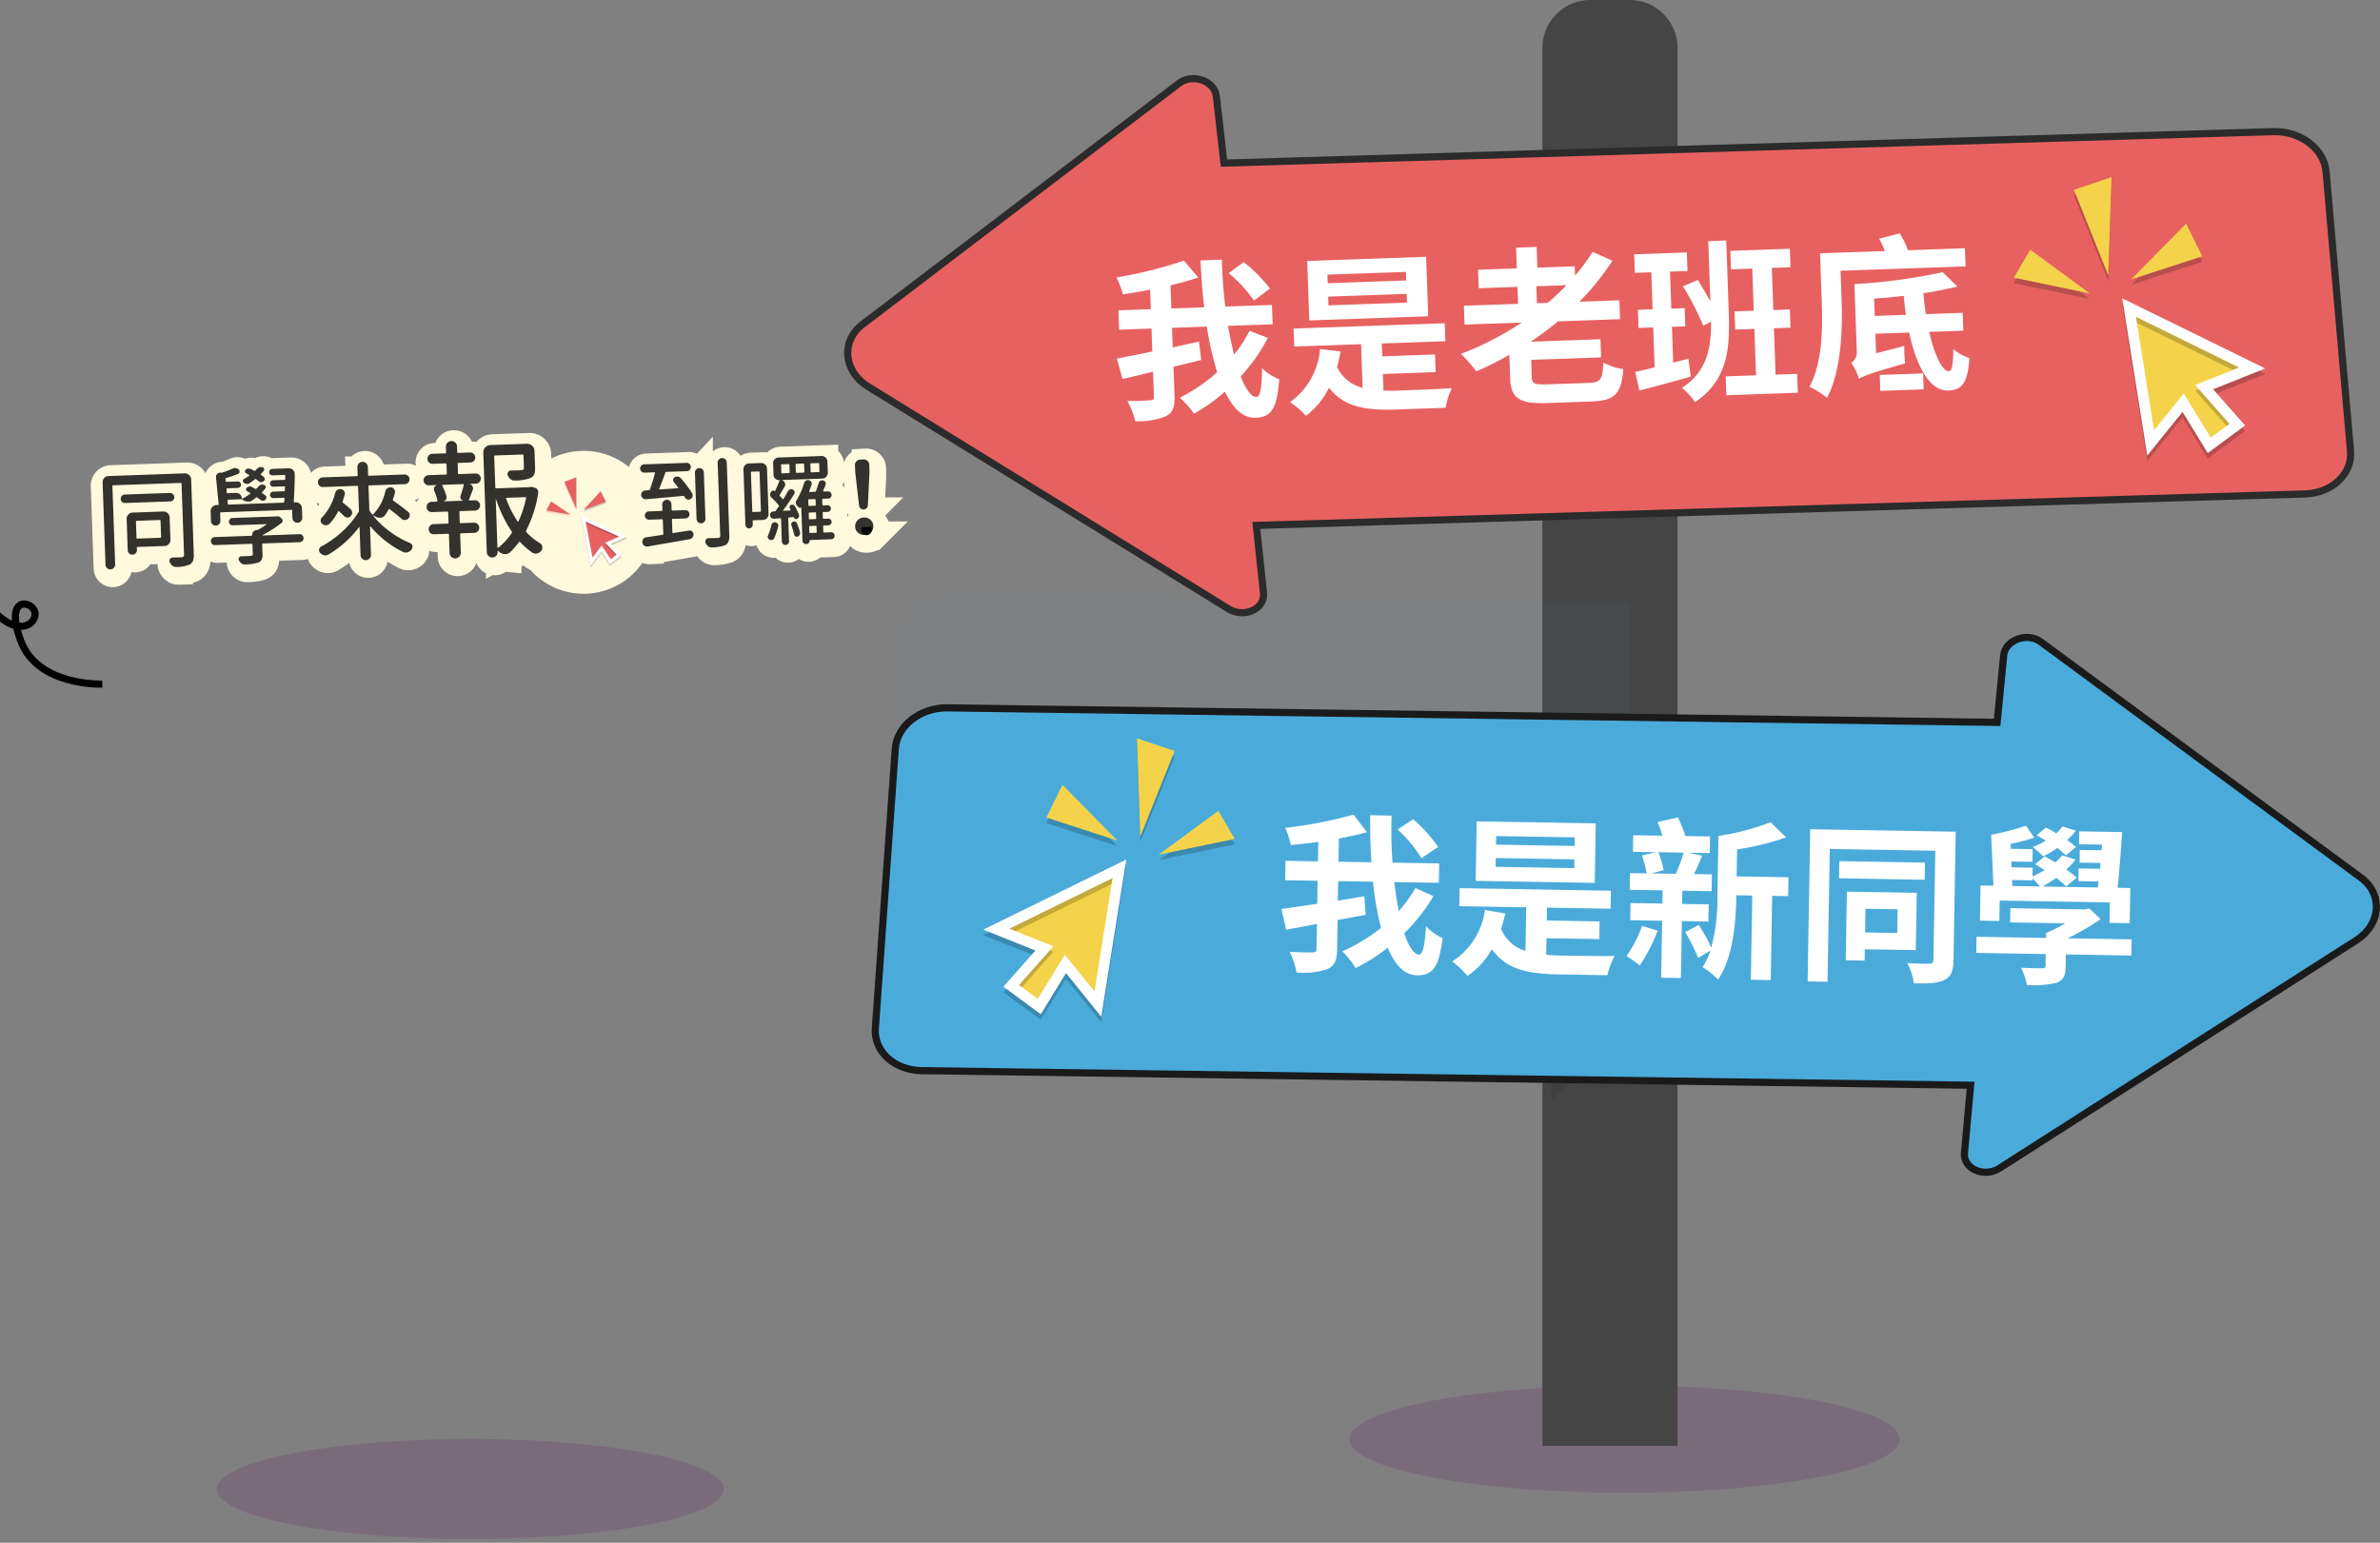 <svg xmlns="http://www.w3.org/2000/svg" width="332.912" height="215.829" viewBox="0 0 332.912 215.829">
  <rect x="0" y="0" width="332.912" height="215.829" fill="#808080" stroke="none"/>
  <g id="direction" transform="translate(-1233.225 -671.943)">
    <g id="Group_9867" data-name="Group 9867" transform="translate(1.199 -8.531)">
      <g id="Group_9868" data-name="Group 9868" transform="matrix(0.999, -0.035, 0.035, 0.999, -108.631, -46.272)">
        <ellipse id="Ellipse_191" data-name="Ellipse 191" cx="35.5" cy="7" rx="35.5" ry="7" transform="matrix(0.999, 0.035, -0.035, 0.999, 1338.163, 975.871)" fill="#724f74" opacity="0.414"/>
        <circle id="Ellipse_190" data-name="Ellipse 190" cx="10" cy="10" r="10" transform="translate(1383.957 839.453)" fill="#fff9dd"/>
        <path id="Path_7957" data-name="Path 7957" d="M9.229-5.332a.1.1,0,0,0-.117-.117H5.9a.1.1,0,0,0-.117.117v2.271q0,.1.117.1H9.111q.117,0,.117-.1Zm1.289,2.681a.824.824,0,0,1-.256.615.843.843,0,0,1-.608.249H5.9a.1.1,0,0,0-.117.117v.293a.62.62,0,0,1-.19.454.62.62,0,0,1-.454.19.62.62,0,0,1-.454-.19.62.62,0,0,1-.19-.454v-4.38a.831.831,0,0,1,.256-.608.831.831,0,0,1,.608-.256H9.653a.831.831,0,0,1,.608.256.831.831,0,0,1,.256.608Zm.161-6.533a.562.562,0,0,1,.41.176.579.579,0,0,1,.176.425.555.555,0,0,1-.176.417.574.574,0,0,1-.41.168H4.351a.574.574,0,0,1-.41-.168.555.555,0,0,1-.176-.417.579.579,0,0,1,.176-.425.562.562,0,0,1,.41-.176Zm2.168-2.666a.831.831,0,0,1,.608.256.831.831,0,0,1,.256.608V-.5a2.31,2.31,0,0,1-.154.938,1.043,1.043,0,0,1-.52.513,5.072,5.072,0,0,1-1.816.249h-.015a.874.874,0,0,1-.542-.19A1.1,1.1,0,0,1,10.313.5a.456.456,0,0,1,.051-.439.443.443,0,0,1,.388-.205q.205.015,1.245.015a.423.423,0,0,0,.271-.1A.375.375,0,0,0,12.349-.5v-9.917a.1.1,0,0,0-.117-.117H2.783a.1.1,0,0,0-.117.117V.542a.649.649,0,0,1-.2.476.672.672,0,0,1-.952,0,.649.649,0,0,1-.2-.476V-10.986a.831.831,0,0,1,.256-.608.831.831,0,0,1,.608-.256Zm10.653.586.344.264a.369.369,0,0,1,.154.308.375.375,0,0,1-.146.308.5.5,0,0,1-.344.132.5.5,0,0,1-.344-.132l-.366-.293a.146.146,0,0,0-.176,0,7.988,7.988,0,0,1-.762.513.622.622,0,0,1-.417.088.694.694,0,0,1-.388-.176.291.291,0,0,1-.117-.271.316.316,0,0,1,.161-.256,5.324,5.324,0,0,0,.732-.425.059.059,0,0,0,.029-.059.059.059,0,0,0-.029-.059q-.19-.117-.41-.249a.275.275,0,0,1-.146-.227.287.287,0,0,1,.1-.256.624.624,0,0,1,.41-.161.644.644,0,0,1,.308.088q.264.132.469.249a.115.115,0,0,0,.161-.015q.132-.117.22-.205a.784.784,0,0,1,.557-.264.663.663,0,0,1,.234.044.31.31,0,0,1,.22.212.283.283,0,0,1-.059.3,5.132,5.132,0,0,1-.4.41Q23.412-11.323,23.5-11.265ZM17.7-6.226q-.1,0-.1.117v1.055a.637.637,0,0,1-.19.469.637.637,0,0,1-.469.19.637.637,0,0,1-.469-.19.637.637,0,0,1-.19-.469V-6.4a.843.843,0,0,1,.249-.608.824.824,0,0,1,.615-.256h.19q.117,0,.1-.1L17.2-11.133a.539.539,0,0,1,.205-.5.583.583,0,0,1,.381-.146.745.745,0,0,1,.146.015.411.411,0,0,0,.19-.015q.6-.176,1.479-.513a.645.645,0,0,1,.264-.059.553.553,0,0,1,.176.029.631.631,0,0,1,.381.22.364.364,0,0,1,.1.33.335.335,0,0,1-.212.256A15.878,15.878,0,0,1,18.622-11a.1.1,0,0,0-.1.132l.015.308q0,.1.117.1H20.2a.438.438,0,0,1,.322.132.438.438,0,0,1,.132.322.438.438,0,0,1-.132.322.438.438,0,0,1-.322.132H18.71a.091.091,0,0,0-.1.1l.015.469q.015.117.117.117h1.172a.773.773,0,0,1,.557.227.737.737,0,0,1,.234.549.063.063,0,0,0,.029.051.052.052,0,0,0,.059.007A8.742,8.742,0,0,0,21.9-8.672a.059.059,0,0,0,.029-.059.059.059,0,0,0-.029-.059q-.205-.132-.4-.249a.306.306,0,0,1-.161-.242.276.276,0,0,1,.117-.256.607.607,0,0,1,.4-.161.668.668,0,0,1,.322.088l.439.264A.135.135,0,0,0,22.8-9.36q.146-.132.278-.264a.736.736,0,0,1,.557-.278.552.552,0,0,1,.22.044.315.315,0,0,1,.234.22.294.294,0,0,1-.059.308q-.205.234-.454.483-.088.073,0,.132.249.19.41.322a.345.345,0,0,1,.154.308A.465.465,0,0,1,24-7.764a.521.521,0,0,1-.359.125.529.529,0,0,1-.344-.139q-.205-.161-.425-.337a.146.146,0,0,0-.176,0q-.249.19-.513.366a1.076,1.076,0,0,1-.571.161.482.482,0,0,1-.117-.015,1.279,1.279,0,0,1-.688-.278H20.79a.311.311,0,0,0-.205-.073H18.8q-.1,0-.1.117l.015.469a.107.107,0,0,0,.117.1h7.661a.107.107,0,0,0,.117-.1l.059-.469q0-.117-.1-.117h-1.45a.446.446,0,0,1-.315-.132.427.427,0,0,1-.139-.322A.427.427,0,0,1,24.8-8.73a.446.446,0,0,1,.315-.132h1.523a.1.1,0,0,0,.117-.117l.044-.469q.015-.1-.1-.1H25.17a.438.438,0,0,1-.322-.132A.438.438,0,0,1,24.715-10a.438.438,0,0,1,.132-.322.438.438,0,0,1,.322-.132h1.582q.117,0,.117-.1l.015-.469q.015-.117-.1-.117h-1.67a.446.446,0,0,1-.315-.132.427.427,0,0,1-.139-.322.427.427,0,0,1,.139-.322.446.446,0,0,1,.315-.132H27.4a.818.818,0,0,1,.6.249.786.786,0,0,1,.22.557q0,.864-.264,3.882-.015.1.1.1H28.2a.824.824,0,0,1,.615.256.843.843,0,0,1,.249.608v1.318a.673.673,0,0,1-.2.483.646.646,0,0,1-.483.205.67.67,0,0,1-.491-.205.661.661,0,0,1-.205-.483V-6.108q0-.117-.1-.117ZM28.583-2.783a.538.538,0,0,1,.4.161.538.538,0,0,1,.161.4.538.538,0,0,1-.161.4.538.538,0,0,1-.4.161H23.441a.1.1,0,0,0-.117.117V-.19a1.682,1.682,0,0,1-.146.784.9.9,0,0,1-.527.4,6.569,6.569,0,0,1-1.831.19H20.8a.756.756,0,0,1-.483-.176A.927.927,0,0,1,20,.571.379.379,0,0,1,20.028.19a.381.381,0,0,1,.337-.176q.454.015.776.015.352,0,.5-.015A.592.592,0,0,0,21.9-.044a.2.2,0,0,0,.066-.176V-1.553a.1.1,0,0,0-.117-.117H16.732a.538.538,0,0,1-.4-.161.538.538,0,0,1-.161-.4.538.538,0,0,1,.161-.4.538.538,0,0,1,.4-.161h5.142a.078.078,0,0,0,.088-.088.666.666,0,0,1,.2-.491.649.649,0,0,1,.476-.2h.015a.553.553,0,0,0,.176-.029,10.194,10.194,0,0,0,1.187-.7q.029-.015.022-.037A.034.034,0,0,0,24-4.351H19.3a.5.5,0,0,1-.366-.146.488.488,0,0,1-.146-.359.513.513,0,0,1,.146-.366.485.485,0,0,1,.366-.154h6.182a.679.679,0,0,1,.132-.015.489.489,0,0,1,.337.132l.19.161a.436.436,0,0,1,.154.352.385.385,0,0,1-.183.322,17.168,17.168,0,0,1-2.681,1.582.05.05,0,0,0-.015.037q0,.022.029.022Zm5.189-5.552a.816.816,0,0,1,.322-.439.722.722,0,0,1,.381-.117.745.745,0,0,1,.146.015.634.634,0,0,1,.425.293.615.615,0,0,1,.088.322.553.553,0,0,1-.029.176q-.146.483-.322.938a.138.138,0,0,0,.044.176q.557.469,1.025.923a.661.661,0,0,1,.205.483.678.678,0,0,1-.205.5.573.573,0,0,1-.439.19H35.4a.691.691,0,0,1-.469-.205q-.278-.308-.688-.688-.088-.073-.146.015a7.509,7.509,0,0,1-1.23,1.641.678.678,0,0,1-.5.205h-.015a.78.78,0,0,1-.527-.205.57.57,0,0,1-.205-.454A.557.557,0,0,1,31.809-5,7.565,7.565,0,0,0,33.772-8.335ZM43.879-5.391a.6.6,0,0,1,.22.469.631.631,0,0,1-.205.483.687.687,0,0,1-.483.19H43.4a.661.661,0,0,1-.483-.205q-.557-.527-1.6-1.392-.073-.059-.132.029a8.889,8.889,0,0,1-.542.806.857.857,0,0,1-.6.322h-.117a1.076,1.076,0,0,1-.571-.161q-.176-.1-.322-.176A.042.042,0,0,0,39-5.01a.018.018,0,0,0,0,.029,12.319,12.319,0,0,0,2.227,2.263A13.281,13.281,0,0,0,44-1.011a.538.538,0,0,1,.322.41.545.545,0,0,1,.015.132.53.53,0,0,1-.146.366,1,1,0,0,1-.557.381,1.15,1.15,0,0,1-.249.029.91.91,0,0,1-.41-.1,14.09,14.09,0,0,1-4.409-3.721.044.044,0,0,0-.044-.007.035.035,0,0,0-.029.037V.439a.715.715,0,0,1-.212.513.725.725,0,0,1-1.04,0,.715.715,0,0,1-.212-.513V-3.442a.035.035,0,0,0-.029-.037.044.044,0,0,0-.044.007A14.855,14.855,0,0,1,32.541.205a.883.883,0,0,1-.4.1.8.8,0,0,1-.22-.029,1.052,1.052,0,0,1-.542-.352.544.544,0,0,1-.132-.352.679.679,0,0,1,.015-.132.533.533,0,0,1,.293-.381,13.919,13.919,0,0,0,3.054-2.021A12.613,12.613,0,0,0,36.965-5.6a.361.361,0,0,0,.059-.205v-3.34a.1.1,0,0,0-.117-.117H32.1a.649.649,0,0,1-.476-.2.649.649,0,0,1-.2-.476.649.649,0,0,1,.2-.476.649.649,0,0,1,.476-.2h4.8q.117,0,.117-.1v-1.143a.707.707,0,0,1,.212-.52.707.707,0,0,1,.52-.212.707.707,0,0,1,.52.212.707.707,0,0,1,.212.52v1.143q0,.1.117.1h4.98a.649.649,0,0,1,.476.2.649.649,0,0,1,.2.476.649.649,0,0,1-.2.476.649.649,0,0,1-.476.2h-4.98a.1.1,0,0,0-.117.117v3.267a.361.361,0,0,0,.059.205,5.552,5.552,0,0,0,.308.469q.059.088.132.015A6.522,6.522,0,0,0,40.8-8.335a.73.73,0,0,1,.322-.439.673.673,0,0,1,.381-.117.545.545,0,0,1,.132.015.586.586,0,0,1,.425.278.6.6,0,0,1,.1.322,1.068,1.068,0,0,1-.015.176,9.22,9.22,0,0,1-.322.923.118.118,0,0,0,.044.161Q43.161-6.021,43.879-5.391Zm7.758-1.271q.018,0,.018-.009t-.018-.009a.448.448,0,0,1-.308-.255.533.533,0,0,1-.026-.413q.316-.844.51-1.512a.079.079,0,0,0-.009-.079.086.086,0,0,0-.079-.044H48.878a.093.093,0,0,0-.079.035q-.026.035.009.088a8.979,8.979,0,0,1,.527,1.512.524.524,0,0,1-.07.413.538.538,0,0,1-.352.255v.018ZM51.2-11.971a.124.124,0,0,0-.141.141v1.3q0,.123.141.123h2.3a.7.7,0,0,1,.51.211.684.684,0,0,1,.211.5.684.684,0,0,1-.211.5.7.7,0,0,1-.51.211h-.861a.016.016,0,0,0-.018.018.584.584,0,0,1,.4.325.617.617,0,0,1,.018.519q-.352.844-.58,1.336-.035.053-.009.088a.093.093,0,0,0,.079.035h.738a.7.7,0,0,1,.51.211.7.7,0,0,1,.211.51.7.7,0,0,1-.211.51.7.7,0,0,1-.51.211H51.2a.124.124,0,0,0-.141.141v1.424q0,.123.141.123h1.863a.675.675,0,0,1,.492.211.684.684,0,0,1,.211.5.684.684,0,0,1-.211.5.675.675,0,0,1-.492.211H51.2a.124.124,0,0,0-.141.141V.58a.764.764,0,0,1-.229.563.785.785,0,0,1-1.107,0A.764.764,0,0,1,49.493.58V-1.969q0-.141-.123-.141H47.384a.666.666,0,0,1-.5-.211.7.7,0,0,1-.2-.5.7.7,0,0,1,.2-.5.666.666,0,0,1,.5-.211H49.37a.109.109,0,0,0,.123-.123V-5.08q0-.141-.123-.141H47.225a.7.7,0,0,1-.51-.211.7.7,0,0,1-.211-.51.7.7,0,0,1,.211-.51.7.7,0,0,1,.51-.211h.721q.141,0,.105-.123a7.218,7.218,0,0,0-.387-1.371.6.6,0,0,1,.009-.5.558.558,0,0,1,.378-.308v-.018H46.909a.675.675,0,0,1-.492-.211.684.684,0,0,1-.211-.5.684.684,0,0,1,.211-.5.675.675,0,0,1,.492-.211H49.37a.109.109,0,0,0,.123-.123v-1.3q0-.141-.123-.141H47.559a.68.68,0,0,1-.5-.2.67.67,0,0,1-.2-.492.7.7,0,0,1,.2-.5.666.666,0,0,1,.5-.211H49.37a.109.109,0,0,0,.123-.123v-.791a.744.744,0,0,1,.229-.545.754.754,0,0,1,.554-.229.754.754,0,0,1,.554.229.744.744,0,0,1,.229.545v.791q0,.123.141.123H52.85a.675.675,0,0,1,.492.211.684.684,0,0,1,.211.5.656.656,0,0,1-.211.492.689.689,0,0,1-.492.2Zm5.045,5.238a.016.016,0,0,0-.018-.018.016.016,0,0,0-.018.018V.035q0,.035.044.053a.093.093,0,0,0,.079,0A9.252,9.252,0,0,0,58.282-1.9a.176.176,0,0,0,0-.211A18.9,18.9,0,0,1,56.243-6.732Zm4.219,0a.08.08,0,0,0-.018-.088.1.1,0,0,0-.07-.035H57.755a.093.093,0,0,0-.079.035.091.091,0,0,0-.009.088,15.151,15.151,0,0,0,1.477,3.217.109.109,0,0,0,.079.035.063.063,0,0,0,.062-.035A14.873,14.873,0,0,0,60.462-6.732Zm.545-1.494a.73.73,0,0,1,.475.018l.281.105a.565.565,0,0,1,.343.281.683.683,0,0,1,.079.439A17.462,17.462,0,0,1,60.3-2.162a.182.182,0,0,0,.035.211,8.616,8.616,0,0,0,1.828,1.6.652.652,0,0,1,.316.51A.332.332,0,0,1,62.5.264a.7.7,0,0,1-.176.457,1.046,1.046,0,0,1-.58.352,1.183,1.183,0,0,1-.193.018.893.893,0,0,1-.475-.141A10.807,10.807,0,0,1,59.407-.6q-.07-.105-.158,0a11.257,11.257,0,0,1-1.3,1.389,1.025,1.025,0,0,1-.633.229h-.123a1.368,1.368,0,0,1-.756-.352L56.3.527q-.018-.018-.053,0a.056.056,0,0,0-.035.053V.668a.729.729,0,0,1-.22.536.719.719,0,0,1-.527.22.749.749,0,0,1-.536-.22A.715.715,0,0,1,54.7.668V-13.271A.988.988,0,0,1,55-14.01a1.011,1.011,0,0,1,.729-.3h5.1a1.011,1.011,0,0,1,.729.3.988.988,0,0,1,.308.738v2.355a2.17,2.17,0,0,1-.167.949,1.029,1.029,0,0,1-.624.492,6.208,6.208,0,0,1-2.109.246.908.908,0,0,1-.58-.211,1.114,1.114,0,0,1-.369-.527.518.518,0,0,1,.053-.475.457.457,0,0,1,.4-.211q.527.018.879.018.4,0,.6-.018a.6.6,0,0,0,.281-.07.253.253,0,0,0,.07-.211v-1.775q0-.123-.141-.123H56.348q-.141,0-.141.123V-8.35q0,.123.141.123h4.658ZM80.752-1.189q0,.1.109.082l2.215-.273h.068a.544.544,0,0,1,.355.123.532.532,0,0,1,.191.424.689.689,0,0,1-.15.438.679.679,0,0,1-.424.232q-2.174.3-5.865.807h-.1a.634.634,0,0,1-.4-.137A.638.638,0,0,1,76.5.082V-.027A.6.6,0,0,1,76.623-.4a.6.6,0,0,1,.438-.246q.807-.082,2.311-.273a.1.1,0,0,0,.1-.109V-2.994a.085.085,0,0,0-.1-.1H77.552a.552.552,0,0,1-.4-.171.559.559,0,0,1-.171-.41.559.559,0,0,1,.171-.41.552.552,0,0,1,.4-.171h1.818q.1,0,.1-.109v-.793a.617.617,0,0,1,.191-.451.625.625,0,0,1,.458-.191.6.6,0,0,1,.451.191.629.629,0,0,1,.185.451v.793a.1.1,0,0,0,.109.109h1.777a.567.567,0,0,1,.417.171.559.559,0,0,1,.171.41.559.559,0,0,1-.171.41.567.567,0,0,1-.417.171H80.861q-.109,0-.109.1Zm.465-7.027a.457.457,0,0,1-.1-.383.452.452,0,0,1,.232-.314A.648.648,0,0,1,81.668-9a.7.7,0,0,1,.137.014.7.7,0,0,1,.383.232,16.871,16.871,0,0,1,1.5,2.146.55.55,0,0,1,.082.287.65.65,0,0,1-.027.178.638.638,0,0,1-.287.369.607.607,0,0,1-.273.068.516.516,0,0,1-.164-.027A.6.6,0,0,1,82.679-6a1.1,1.1,0,0,0-.1-.178.13.13,0,0,0-.15-.082q-2.461.15-5.2.287H77.2a.636.636,0,0,1-.424-.164.627.627,0,0,1-.205-.479A.549.549,0,0,1,76.718-7a.562.562,0,0,1,.41-.205l.547-.014a.14.14,0,0,0,.137-.1,20.343,20.343,0,0,0,.793-2.27.075.075,0,0,0-.014-.075.084.084,0,0,0-.068-.034H77.142a.567.567,0,0,1-.417-.171.559.559,0,0,1-.171-.41.559.559,0,0,1,.171-.41.567.567,0,0,1,.417-.171h5.934a.545.545,0,0,1,.41.171.571.571,0,0,1,.164.41.571.571,0,0,1-.164.41.545.545,0,0,1-.41.171H80.2a.127.127,0,0,0-.137.1q-.643,1.6-.943,2.242a.058.058,0,0,0,0,.055.055.055,0,0,0,.055.027q1.8-.055,2.557-.082.027,0,.041-.034a.072.072,0,0,0,0-.062Q81.5-7.848,81.216-8.217Zm3.158-1.668a.641.641,0,0,1,.451-.178.6.6,0,0,1,.438.178.6.6,0,0,1,.178.438v6.48a.618.618,0,0,1-.178.444.583.583,0,0,1-.437.185.606.606,0,0,1-.444-.185.606.606,0,0,1-.185-.444v-6.48A.6.6,0,0,1,84.375-9.885Zm3.049-.848a.606.606,0,0,1,.185-.444.614.614,0,0,1,.451-.185.614.614,0,0,1,.451.185.606.606,0,0,1,.185.444V-.547a2.243,2.243,0,0,1-.15.923.988.988,0,0,1-.52.485,5.739,5.739,0,0,1-1.8.232h-.014a.834.834,0,0,1-.52-.178.989.989,0,0,1-.342-.492A.516.516,0,0,1,85.318.26.55.55,0,0,1,85.4-.027a.444.444,0,0,1,.383-.191H85.8q.588.014,1.3.014a.414.414,0,0,0,.26-.082.37.37,0,0,0,.068-.26ZM93.237-9.2a.1.1,0,0,0-.109-.109h-1q-.1,0-.1.109v5.428q0,.109.1.109h1a.1.1,0,0,0,.109-.109ZM94.29-3.309a.787.787,0,0,1-.232.567.769.769,0,0,1-.574.239H92.13a.085.085,0,0,0-.1.1v.492a.5.5,0,0,1-.157.362.505.505,0,0,1-.369.157.483.483,0,0,1-.362-.157A.509.509,0,0,1,91-1.914V-9.666a.787.787,0,0,1,.232-.567.769.769,0,0,1,.574-.239h1.682a.769.769,0,0,1,.574.239.787.787,0,0,1,.232.567Zm.342,1.559a.508.508,0,0,1,.232-.3.444.444,0,0,1,.369-.055.515.515,0,0,1,.3.226.394.394,0,0,1,.041.362q-.123.438-.28.848T94.974.1a.413.413,0,0,1-.28.232.49.49,0,0,1-.376-.041.415.415,0,0,1-.232-.26.366.366,0,0,1-.027-.137.407.407,0,0,1,.055-.205A7.025,7.025,0,0,0,94.632-1.75Zm1.75-8.436a.085.085,0,0,0-.1.1v1.053q0,.109.1.109h.957a.1.1,0,0,0,.109-.109V-10.09q0-.1-.109-.1Zm2.037,0q-.109,0-.109.1v1.053a.1.1,0,0,0,.109.109H99.4q.1,0,.1-.109V-10.09a.085.085,0,0,0-.1-.1Zm2.064,0a.085.085,0,0,0-.1.1v1.053q0,.109.1.109h1.025a.1.1,0,0,0,.109-.109V-10.09q0-.1-.109-.1ZM97.8-2.707q-.014-.055-.055-.055l-.615.041a.1.1,0,0,0-.109.109V.6a.5.5,0,0,1-.144.355.472.472,0,0,1-.355.15.494.494,0,0,1-.362-.15A.486.486,0,0,1,96.013.6V-2.557q0-.109-.1-.1l-.861.041a.5.5,0,0,1-.383-.137.535.535,0,0,1-.178-.41.456.456,0,0,1,.123-.314.441.441,0,0,1,.355-.164h.178a.182.182,0,0,0,.15-.068q.232-.287.465-.6a.137.137,0,0,0,0-.164,9.738,9.738,0,0,0-1-1.135.489.489,0,0,1-.164-.342.537.537,0,0,1,.109-.369l.068-.109a.305.305,0,0,1,.226-.123.323.323,0,0,1,.253.082q.027.027.055-.014a14.527,14.527,0,0,0,.67-1.422.071.071,0,0,0-.007-.068A.072.072,0,0,0,95.917-8a.71.71,0,0,1-.52-.219.71.71,0,0,1-.219-.52V-10.35a.78.78,0,0,1,.232-.574.78.78,0,0,1,.574-.232h5.988a.787.787,0,0,1,.567.232.769.769,0,0,1,.239.574V-8.8a.769.769,0,0,1-.239.574.787.787,0,0,1-.567.232H96.382q-.027,0-.027.021t.014.021a.573.573,0,0,1,.355.383.586.586,0,0,1,.041.205.577.577,0,0,1-.1.314q-.41.656-.725,1.121a.126.126,0,0,0,.014.164q.26.273.383.424.068.082.123,0,.314-.479.643-1.039a.476.476,0,0,1,.3-.253.521.521,0,0,1,.4.034.413.413,0,0,1,.232.28.4.4,0,0,1-.068.362q-.861,1.271-1.627,2.215a.058.058,0,0,0,0,.055.027.027,0,0,0,.041.014l.971-.027q.082,0,.041-.082t-.1-.205a.335.335,0,0,1-.014-.28.33.33,0,0,1,.191-.2.427.427,0,0,1,.3,0,.438.438,0,0,1,.232.191,10.067,10.067,0,0,1,.533,1.189.466.466,0,0,1-.021.342.442.442,0,0,1-.239.232l-.027.014a.291.291,0,0,1-.273,0A.329.329,0,0,1,97.8-2.707ZM97.435-1.6a.336.336,0,0,1-.027-.123.383.383,0,0,1,.055-.191.372.372,0,0,1,.232-.205.4.4,0,0,1,.314.021.4.4,0,0,1,.205.239A11.075,11.075,0,0,1,98.6-.615a.5.5,0,0,1-.055.362.516.516,0,0,1-.287.239.309.309,0,0,1-.3-.021.35.35,0,0,1-.178-.253Q97.653-.875,97.435-1.6Zm2.584.178q-.109,0-.109.1v.779q0,.1.109.1h.807q.109,0,.109-.1v-.779q0-.1-.109-.1Zm.807-2.816a.1.1,0,0,0,.109-.109v-.711a.1.1,0,0,0-.109-.109h-.807a.1.1,0,0,0-.109.109v.711a.1.1,0,0,0,.109.109Zm0,1.873a.1.1,0,0,0,.109-.109V-3.2a.1.1,0,0,0-.109-.109h-.807a.1.1,0,0,0-.109.109v.725a.1.1,0,0,0,.109.109Zm2.105,1.914a.475.475,0,0,1,.349.144.475.475,0,0,1,.144.349.475.475,0,0,1-.144.349.475.475,0,0,1-.349.144H99.978q-.068,0-.068.055a.475.475,0,0,1-.144.349.459.459,0,0,1-.335.144H99.4a.486.486,0,0,1-.355-.15A.486.486,0,0,1,98.9.574V-4.1h-.014a.235.235,0,0,1-.171.089.2.2,0,0,1-.171-.075l-.191-.191a.653.653,0,0,1-.191-.4v-.068a.566.566,0,0,1,.109-.342,10.3,10.3,0,0,0,1.148-2.379.611.611,0,0,1,.273-.328.527.527,0,0,1,.26-.068.4.4,0,0,1,.15.027.476.476,0,0,1,.321.253.465.465,0,0,1,.021.4q-.178.479-.369.916a.049.049,0,0,0,.007.055.072.072,0,0,0,.062.027h.738a.153.153,0,0,0,.15-.082q.246-.615.41-1.107a.522.522,0,0,1,.267-.321.5.5,0,0,1,.4-.034.45.45,0,0,1,.287.273.464.464,0,0,1-.014.4,3.466,3.466,0,0,1-.15.349q-.137.294-.205.444a.058.058,0,0,0,0,.055.055.055,0,0,0,.055.027h.615a.486.486,0,0,1,.355.15.494.494,0,0,1,.15.362.472.472,0,0,1-.15.355.5.5,0,0,1-.355.144h-.725a.1.1,0,0,0-.109.109v.711a.1.1,0,0,0,.109.109h.6a.448.448,0,0,1,.328.137.447.447,0,0,1,.137.328.447.447,0,0,1-.137.328.448.448,0,0,1-.328.137h-.6a.1.1,0,0,0-.109.109v.725a.1.1,0,0,0,.109.109h.629a.448.448,0,0,1,.328.137.447.447,0,0,1,.137.328.47.47,0,0,1-.137.335.437.437,0,0,1-.328.144h-.629q-.109,0-.109.1v.779q0,.1.109.1Zm5.1-3.186a.6.6,0,0,1-.424.164.6.6,0,0,1-.424-.164.582.582,0,0,1-.191-.41l-.369-4.58-.014-1.039a.739.739,0,0,1,.219-.567.753.753,0,0,1,.561-.239h.451a.753.753,0,0,1,.561.239.739.739,0,0,1,.219.567l-.014,1.039-.383,4.58A.582.582,0,0,1,108.034-3.637Zm.479,3.391a1.279,1.279,0,0,1-.9.342,1.279,1.279,0,0,1-.9-.342,1.139,1.139,0,0,1-.369-.875A1.161,1.161,0,0,1,106.707-2a1.265,1.265,0,0,1,.9-.349,1.265,1.265,0,0,1,.9.349,1.161,1.161,0,0,1,.369.882A1.139,1.139,0,0,1,108.512-.246Z" transform="translate(1325.895 852.998)" fill="rgba(0,0,0,0.8)" stroke="#fff9dd" stroke-linecap="square" stroke-width="4"/>
        <path id="Path_7956" data-name="Path 7956" d="M9.229-5.332a.1.1,0,0,0-.117-.117H5.9a.1.1,0,0,0-.117.117v2.271q0,.1.117.1H9.111q.117,0,.117-.1Zm1.289,2.681a.824.824,0,0,1-.256.615.843.843,0,0,1-.608.249H5.9a.1.1,0,0,0-.117.117v.293a.62.62,0,0,1-.19.454.62.62,0,0,1-.454.19.62.62,0,0,1-.454-.19.62.62,0,0,1-.19-.454v-4.38a.831.831,0,0,1,.256-.608.831.831,0,0,1,.608-.256H9.653a.831.831,0,0,1,.608.256.831.831,0,0,1,.256.608Zm.161-6.533a.562.562,0,0,1,.41.176.579.579,0,0,1,.176.425.555.555,0,0,1-.176.417.574.574,0,0,1-.41.168H4.351a.574.574,0,0,1-.41-.168.555.555,0,0,1-.176-.417.579.579,0,0,1,.176-.425.562.562,0,0,1,.41-.176Zm2.168-2.666a.831.831,0,0,1,.608.256.831.831,0,0,1,.256.608V-.5a2.31,2.31,0,0,1-.154.938,1.043,1.043,0,0,1-.52.513,5.072,5.072,0,0,1-1.816.249h-.015a.874.874,0,0,1-.542-.19A1.1,1.1,0,0,1,10.313.5a.456.456,0,0,1,.051-.439.443.443,0,0,1,.388-.205q.205.015,1.245.015a.423.423,0,0,0,.271-.1A.375.375,0,0,0,12.349-.5v-9.917a.1.1,0,0,0-.117-.117H2.783a.1.1,0,0,0-.117.117V.542a.649.649,0,0,1-.2.476.672.672,0,0,1-.952,0,.649.649,0,0,1-.2-.476V-10.986a.831.831,0,0,1,.256-.608.831.831,0,0,1,.608-.256Zm10.653.586.344.264a.369.369,0,0,1,.154.308.375.375,0,0,1-.146.308.5.5,0,0,1-.344.132.5.5,0,0,1-.344-.132l-.366-.293a.146.146,0,0,0-.176,0,7.988,7.988,0,0,1-.762.513.622.622,0,0,1-.417.088.694.694,0,0,1-.388-.176.291.291,0,0,1-.117-.271.316.316,0,0,1,.161-.256,5.324,5.324,0,0,0,.732-.425.059.059,0,0,0,.029-.059.059.059,0,0,0-.029-.059q-.19-.117-.41-.249a.275.275,0,0,1-.146-.227.287.287,0,0,1,.1-.256.624.624,0,0,1,.41-.161.644.644,0,0,1,.308.088q.264.132.469.249a.115.115,0,0,0,.161-.015q.132-.117.22-.205a.784.784,0,0,1,.557-.264.663.663,0,0,1,.234.044.31.31,0,0,1,.22.212.283.283,0,0,1-.059.3,5.132,5.132,0,0,1-.4.41Q23.412-11.323,23.5-11.265ZM17.7-6.226q-.1,0-.1.117v1.055a.637.637,0,0,1-.19.469.637.637,0,0,1-.469.19.637.637,0,0,1-.469-.19.637.637,0,0,1-.19-.469V-6.4a.843.843,0,0,1,.249-.608.824.824,0,0,1,.615-.256h.19q.117,0,.1-.1L17.2-11.133a.539.539,0,0,1,.205-.5.583.583,0,0,1,.381-.146.745.745,0,0,1,.146.015.411.411,0,0,0,.19-.015q.6-.176,1.479-.513a.645.645,0,0,1,.264-.059.553.553,0,0,1,.176.029.631.631,0,0,1,.381.22.364.364,0,0,1,.1.33.335.335,0,0,1-.212.256A15.878,15.878,0,0,1,18.622-11a.1.1,0,0,0-.1.132l.015.308q0,.1.117.1H20.2a.438.438,0,0,1,.322.132.438.438,0,0,1,.132.322.438.438,0,0,1-.132.322.438.438,0,0,1-.322.132H18.71a.091.091,0,0,0-.1.1l.015.469q.015.117.117.117h1.172a.773.773,0,0,1,.557.227.737.737,0,0,1,.234.549.063.063,0,0,0,.029.051.052.052,0,0,0,.059.007A8.742,8.742,0,0,0,21.9-8.672a.059.059,0,0,0,.029-.059.059.059,0,0,0-.029-.059q-.205-.132-.4-.249a.306.306,0,0,1-.161-.242.276.276,0,0,1,.117-.256.607.607,0,0,1,.4-.161.668.668,0,0,1,.322.088l.439.264A.135.135,0,0,0,22.8-9.36q.146-.132.278-.264a.736.736,0,0,1,.557-.278.552.552,0,0,1,.22.044.315.315,0,0,1,.234.22.294.294,0,0,1-.059.308q-.205.234-.454.483-.088.073,0,.132.249.19.41.322a.345.345,0,0,1,.154.308A.465.465,0,0,1,24-7.764a.521.521,0,0,1-.359.125.529.529,0,0,1-.344-.139q-.205-.161-.425-.337a.146.146,0,0,0-.176,0q-.249.19-.513.366a1.076,1.076,0,0,1-.571.161.482.482,0,0,1-.117-.015,1.279,1.279,0,0,1-.688-.278H20.79a.311.311,0,0,0-.205-.073H18.8q-.1,0-.1.117l.015.469a.107.107,0,0,0,.117.1h7.661a.107.107,0,0,0,.117-.1l.059-.469q0-.117-.1-.117h-1.45a.446.446,0,0,1-.315-.132.427.427,0,0,1-.139-.322A.427.427,0,0,1,24.8-8.73a.446.446,0,0,1,.315-.132h1.523a.1.1,0,0,0,.117-.117l.044-.469q.015-.1-.1-.1H25.17a.438.438,0,0,1-.322-.132A.438.438,0,0,1,24.715-10a.438.438,0,0,1,.132-.322.438.438,0,0,1,.322-.132h1.582q.117,0,.117-.1l.015-.469q.015-.117-.1-.117h-1.67a.446.446,0,0,1-.315-.132.427.427,0,0,1-.139-.322.427.427,0,0,1,.139-.322.446.446,0,0,1,.315-.132H27.4a.818.818,0,0,1,.6.249.786.786,0,0,1,.22.557q0,.864-.264,3.882-.015.1.1.1H28.2a.824.824,0,0,1,.615.256.843.843,0,0,1,.249.608v1.318a.673.673,0,0,1-.2.483.646.646,0,0,1-.483.205.67.67,0,0,1-.491-.205.661.661,0,0,1-.205-.483V-6.108q0-.117-.1-.117ZM28.583-2.783a.538.538,0,0,1,.4.161.538.538,0,0,1,.161.4.538.538,0,0,1-.161.4.538.538,0,0,1-.4.161H23.441a.1.1,0,0,0-.117.117V-.19a1.682,1.682,0,0,1-.146.784.9.9,0,0,1-.527.4,6.569,6.569,0,0,1-1.831.19H20.8a.756.756,0,0,1-.483-.176A.927.927,0,0,1,20,.571.379.379,0,0,1,20.028.19a.381.381,0,0,1,.337-.176q.454.015.776.015.352,0,.5-.015A.592.592,0,0,0,21.9-.044a.2.2,0,0,0,.066-.176V-1.553a.1.1,0,0,0-.117-.117H16.732a.538.538,0,0,1-.4-.161.538.538,0,0,1-.161-.4.538.538,0,0,1,.161-.4.538.538,0,0,1,.4-.161h5.142a.078.078,0,0,0,.088-.088.666.666,0,0,1,.2-.491.649.649,0,0,1,.476-.2h.015a.553.553,0,0,0,.176-.029,10.194,10.194,0,0,0,1.187-.7q.029-.015.022-.037A.034.034,0,0,0,24-4.351H19.3a.5.5,0,0,1-.366-.146.488.488,0,0,1-.146-.359.513.513,0,0,1,.146-.366.485.485,0,0,1,.366-.154h6.182a.679.679,0,0,1,.132-.015.489.489,0,0,1,.337.132l.19.161a.436.436,0,0,1,.154.352.385.385,0,0,1-.183.322,17.168,17.168,0,0,1-2.681,1.582.05.05,0,0,0-.015.037q0,.022.029.022Zm5.189-5.552a.816.816,0,0,1,.322-.439.722.722,0,0,1,.381-.117.745.745,0,0,1,.146.015.634.634,0,0,1,.425.293.615.615,0,0,1,.088.322.553.553,0,0,1-.029.176q-.146.483-.322.938a.138.138,0,0,0,.044.176q.557.469,1.025.923a.661.661,0,0,1,.205.483.678.678,0,0,1-.205.5.573.573,0,0,1-.439.19H35.4a.691.691,0,0,1-.469-.205q-.278-.308-.688-.688-.088-.073-.146.015a7.509,7.509,0,0,1-1.23,1.641.678.678,0,0,1-.5.205h-.015a.78.78,0,0,1-.527-.205.57.57,0,0,1-.205-.454A.557.557,0,0,1,31.809-5,7.565,7.565,0,0,0,33.772-8.335ZM43.879-5.391a.6.6,0,0,1,.22.469.631.631,0,0,1-.205.483.687.687,0,0,1-.483.19H43.4a.661.661,0,0,1-.483-.205q-.557-.527-1.6-1.392-.073-.059-.132.029a8.889,8.889,0,0,1-.542.806.857.857,0,0,1-.6.322h-.117a1.076,1.076,0,0,1-.571-.161q-.176-.1-.322-.176A.042.042,0,0,0,39-5.01a.018.018,0,0,0,0,.029,12.319,12.319,0,0,0,2.227,2.263A13.281,13.281,0,0,0,44-1.011a.538.538,0,0,1,.322.41.545.545,0,0,1,.015.132.53.53,0,0,1-.146.366,1,1,0,0,1-.557.381,1.15,1.15,0,0,1-.249.029.91.91,0,0,1-.41-.1,14.09,14.09,0,0,1-4.409-3.721.044.044,0,0,0-.044-.007.035.035,0,0,0-.029.037V.439a.715.715,0,0,1-.212.513.725.725,0,0,1-1.04,0,.715.715,0,0,1-.212-.513V-3.442a.035.035,0,0,0-.029-.037.044.044,0,0,0-.044.007A14.855,14.855,0,0,1,32.541.205a.883.883,0,0,1-.4.1.8.8,0,0,1-.22-.029,1.052,1.052,0,0,1-.542-.352.544.544,0,0,1-.132-.352.679.679,0,0,1,.015-.132.533.533,0,0,1,.293-.381,13.919,13.919,0,0,0,3.054-2.021A12.613,12.613,0,0,0,36.965-5.6a.361.361,0,0,0,.059-.205v-3.34a.1.1,0,0,0-.117-.117H32.1a.649.649,0,0,1-.476-.2.649.649,0,0,1-.2-.476.649.649,0,0,1,.2-.476.649.649,0,0,1,.476-.2h4.8q.117,0,.117-.1v-1.143a.707.707,0,0,1,.212-.52.707.707,0,0,1,.52-.212.707.707,0,0,1,.52.212.707.707,0,0,1,.212.52v1.143q0,.1.117.1h4.98a.649.649,0,0,1,.476.2.649.649,0,0,1,.2.476.649.649,0,0,1-.2.476.649.649,0,0,1-.476.2h-4.98a.1.1,0,0,0-.117.117v3.267a.361.361,0,0,0,.059.205,5.552,5.552,0,0,0,.308.469q.059.088.132.015A6.522,6.522,0,0,0,40.8-8.335a.73.73,0,0,1,.322-.439.673.673,0,0,1,.381-.117.545.545,0,0,1,.132.015.586.586,0,0,1,.425.278.6.6,0,0,1,.1.322,1.068,1.068,0,0,1-.015.176,9.22,9.22,0,0,1-.322.923.118.118,0,0,0,.044.161Q43.161-6.021,43.879-5.391Zm7.758-1.271q.018,0,.018-.009t-.018-.009a.448.448,0,0,1-.308-.255.533.533,0,0,1-.026-.413q.316-.844.51-1.512a.079.079,0,0,0-.009-.079.086.086,0,0,0-.079-.044H48.878a.093.093,0,0,0-.079.035q-.026.035.009.088a8.979,8.979,0,0,1,.527,1.512.524.524,0,0,1-.07.413.538.538,0,0,1-.352.255v.018ZM51.2-11.971a.124.124,0,0,0-.141.141v1.3q0,.123.141.123h2.3a.7.7,0,0,1,.51.211.684.684,0,0,1,.211.5.684.684,0,0,1-.211.5.7.7,0,0,1-.51.211h-.861a.016.016,0,0,0-.018.018.584.584,0,0,1,.4.325.617.617,0,0,1,.018.519q-.352.844-.58,1.336-.035.053-.009.088a.093.093,0,0,0,.079.035h.738a.7.7,0,0,1,.51.211.7.7,0,0,1,.211.51.7.7,0,0,1-.211.51.7.7,0,0,1-.51.211H51.2a.124.124,0,0,0-.141.141v1.424q0,.123.141.123h1.863a.675.675,0,0,1,.492.211.684.684,0,0,1,.211.5.684.684,0,0,1-.211.5.675.675,0,0,1-.492.211H51.2a.124.124,0,0,0-.141.141V.58a.764.764,0,0,1-.229.563.785.785,0,0,1-1.107,0A.764.764,0,0,1,49.493.58V-1.969q0-.141-.123-.141H47.384a.666.666,0,0,1-.5-.211.7.7,0,0,1-.2-.5.7.7,0,0,1,.2-.5.666.666,0,0,1,.5-.211H49.37a.109.109,0,0,0,.123-.123V-5.08q0-.141-.123-.141H47.225a.7.7,0,0,1-.51-.211.7.7,0,0,1-.211-.51.7.7,0,0,1,.211-.51.7.7,0,0,1,.51-.211h.721q.141,0,.105-.123a7.218,7.218,0,0,0-.387-1.371.6.6,0,0,1,.009-.5.558.558,0,0,1,.378-.308v-.018H46.909a.675.675,0,0,1-.492-.211.684.684,0,0,1-.211-.5.684.684,0,0,1,.211-.5.675.675,0,0,1,.492-.211H49.37a.109.109,0,0,0,.123-.123v-1.3q0-.141-.123-.141H47.559a.68.68,0,0,1-.5-.2.67.67,0,0,1-.2-.492.7.7,0,0,1,.2-.5.666.666,0,0,1,.5-.211H49.37a.109.109,0,0,0,.123-.123v-.791a.744.744,0,0,1,.229-.545.754.754,0,0,1,.554-.229.754.754,0,0,1,.554.229.744.744,0,0,1,.229.545v.791q0,.123.141.123H52.85a.675.675,0,0,1,.492.211.684.684,0,0,1,.211.5.656.656,0,0,1-.211.492.689.689,0,0,1-.492.2Zm5.045,5.238a.016.016,0,0,0-.018-.018.016.016,0,0,0-.018.018V.035q0,.035.044.053a.093.093,0,0,0,.079,0A9.252,9.252,0,0,0,58.282-1.9a.176.176,0,0,0,0-.211A18.9,18.9,0,0,1,56.243-6.732Zm4.219,0a.08.08,0,0,0-.018-.088.1.1,0,0,0-.07-.035H57.755a.093.093,0,0,0-.079.035.091.091,0,0,0-.009.088,15.151,15.151,0,0,0,1.477,3.217.109.109,0,0,0,.079.035.063.063,0,0,0,.062-.035A14.873,14.873,0,0,0,60.462-6.732Zm.545-1.494a.73.73,0,0,1,.475.018l.281.105a.565.565,0,0,1,.343.281.683.683,0,0,1,.079.439A17.462,17.462,0,0,1,60.3-2.162a.182.182,0,0,0,.035.211,8.616,8.616,0,0,0,1.828,1.6.652.652,0,0,1,.316.51A.332.332,0,0,1,62.5.264a.7.7,0,0,1-.176.457,1.046,1.046,0,0,1-.58.352,1.183,1.183,0,0,1-.193.018.893.893,0,0,1-.475-.141A10.807,10.807,0,0,1,59.407-.6q-.07-.105-.158,0a11.257,11.257,0,0,1-1.3,1.389,1.025,1.025,0,0,1-.633.229h-.123a1.368,1.368,0,0,1-.756-.352L56.3.527q-.018-.018-.053,0a.056.056,0,0,0-.035.053V.668a.729.729,0,0,1-.22.536.719.719,0,0,1-.527.22.749.749,0,0,1-.536-.22A.715.715,0,0,1,54.7.668V-13.271A.988.988,0,0,1,55-14.01a1.011,1.011,0,0,1,.729-.3h5.1a1.011,1.011,0,0,1,.729.3.988.988,0,0,1,.308.738v2.355a2.17,2.17,0,0,1-.167.949,1.029,1.029,0,0,1-.624.492,6.208,6.208,0,0,1-2.109.246.908.908,0,0,1-.58-.211,1.114,1.114,0,0,1-.369-.527.518.518,0,0,1,.053-.475.457.457,0,0,1,.4-.211q.527.018.879.018.4,0,.6-.018a.6.6,0,0,0,.281-.07.253.253,0,0,0,.07-.211v-1.775q0-.123-.141-.123H56.348q-.141,0-.141.123V-8.35q0,.123.141.123h4.658ZM80.752-1.189q0,.1.109.082l2.215-.273h.068a.544.544,0,0,1,.355.123.532.532,0,0,1,.191.424.689.689,0,0,1-.15.438.679.679,0,0,1-.424.232q-2.174.3-5.865.807h-.1a.634.634,0,0,1-.4-.137A.638.638,0,0,1,76.5.082V-.027A.6.6,0,0,1,76.623-.4a.6.6,0,0,1,.438-.246q.807-.082,2.311-.273a.1.1,0,0,0,.1-.109V-2.994a.085.085,0,0,0-.1-.1H77.552a.552.552,0,0,1-.4-.171.559.559,0,0,1-.171-.41.559.559,0,0,1,.171-.41.552.552,0,0,1,.4-.171h1.818q.1,0,.1-.109v-.793a.617.617,0,0,1,.191-.451.625.625,0,0,1,.458-.191.6.6,0,0,1,.451.191.629.629,0,0,1,.185.451v.793a.1.1,0,0,0,.109.109h1.777a.567.567,0,0,1,.417.171.559.559,0,0,1,.171.41.559.559,0,0,1-.171.41.567.567,0,0,1-.417.171H80.861q-.109,0-.109.1Zm.465-7.027a.457.457,0,0,1-.1-.383.452.452,0,0,1,.232-.314A.648.648,0,0,1,81.668-9a.7.7,0,0,1,.137.014.7.7,0,0,1,.383.232,16.871,16.871,0,0,1,1.5,2.146.55.55,0,0,1,.082.287.65.65,0,0,1-.027.178.638.638,0,0,1-.287.369.607.607,0,0,1-.273.068.516.516,0,0,1-.164-.027A.6.6,0,0,1,82.679-6a1.1,1.1,0,0,0-.1-.178.13.13,0,0,0-.15-.082q-2.461.15-5.2.287H77.2a.636.636,0,0,1-.424-.164.627.627,0,0,1-.205-.479A.549.549,0,0,1,76.718-7a.562.562,0,0,1,.41-.205l.547-.014a.14.14,0,0,0,.137-.1,20.343,20.343,0,0,0,.793-2.27.075.075,0,0,0-.014-.075.084.084,0,0,0-.068-.034H77.142a.567.567,0,0,1-.417-.171.559.559,0,0,1-.171-.41.559.559,0,0,1,.171-.41.567.567,0,0,1,.417-.171h5.934a.545.545,0,0,1,.41.171.571.571,0,0,1,.164.41.571.571,0,0,1-.164.41.545.545,0,0,1-.41.171H80.2a.127.127,0,0,0-.137.1q-.643,1.6-.943,2.242a.058.058,0,0,0,0,.055.055.055,0,0,0,.055.027q1.8-.055,2.557-.082.027,0,.041-.034a.072.072,0,0,0,0-.062Q81.5-7.848,81.216-8.217Zm3.158-1.668a.641.641,0,0,1,.451-.178.6.6,0,0,1,.438.178.6.6,0,0,1,.178.438v6.48a.618.618,0,0,1-.178.444.583.583,0,0,1-.437.185.606.606,0,0,1-.444-.185.606.606,0,0,1-.185-.444v-6.48A.6.6,0,0,1,84.375-9.885Zm3.049-.848a.606.606,0,0,1,.185-.444.614.614,0,0,1,.451-.185.614.614,0,0,1,.451.185.606.606,0,0,1,.185.444V-.547a2.243,2.243,0,0,1-.15.923.988.988,0,0,1-.52.485,5.739,5.739,0,0,1-1.8.232h-.014a.834.834,0,0,1-.52-.178.989.989,0,0,1-.342-.492A.516.516,0,0,1,85.318.26.55.55,0,0,1,85.4-.027a.444.444,0,0,1,.383-.191H85.8q.588.014,1.3.014a.414.414,0,0,0,.26-.082.37.37,0,0,0,.068-.26ZM93.237-9.2a.1.1,0,0,0-.109-.109h-1q-.1,0-.1.109v5.428q0,.109.1.109h1a.1.1,0,0,0,.109-.109ZM94.29-3.309a.787.787,0,0,1-.232.567.769.769,0,0,1-.574.239H92.13a.085.085,0,0,0-.1.1v.492a.5.5,0,0,1-.157.362.505.505,0,0,1-.369.157.483.483,0,0,1-.362-.157A.509.509,0,0,1,91-1.914V-9.666a.787.787,0,0,1,.232-.567.769.769,0,0,1,.574-.239h1.682a.769.769,0,0,1,.574.239.787.787,0,0,1,.232.567Zm.342,1.559a.508.508,0,0,1,.232-.3.444.444,0,0,1,.369-.055.515.515,0,0,1,.3.226.394.394,0,0,1,.041.362q-.123.438-.28.848T94.974.1a.413.413,0,0,1-.28.232.49.49,0,0,1-.376-.041.415.415,0,0,1-.232-.26.366.366,0,0,1-.027-.137.407.407,0,0,1,.055-.205A7.025,7.025,0,0,0,94.632-1.75Zm1.75-8.436a.085.085,0,0,0-.1.1v1.053q0,.109.1.109h.957a.1.1,0,0,0,.109-.109V-10.09q0-.1-.109-.1Zm2.037,0q-.109,0-.109.1v1.053a.1.1,0,0,0,.109.109H99.4q.1,0,.1-.109V-10.09a.085.085,0,0,0-.1-.1Zm2.064,0a.085.085,0,0,0-.1.1v1.053q0,.109.1.109h1.025a.1.1,0,0,0,.109-.109V-10.09q0-.1-.109-.1ZM97.8-2.707q-.014-.055-.055-.055l-.615.041a.1.1,0,0,0-.109.109V.6a.5.5,0,0,1-.144.355.472.472,0,0,1-.355.15.494.494,0,0,1-.362-.15A.486.486,0,0,1,96.013.6V-2.557q0-.109-.1-.1l-.861.041a.5.5,0,0,1-.383-.137.535.535,0,0,1-.178-.41.456.456,0,0,1,.123-.314.441.441,0,0,1,.355-.164h.178a.182.182,0,0,0,.15-.068q.232-.287.465-.6a.137.137,0,0,0,0-.164,9.738,9.738,0,0,0-1-1.135.489.489,0,0,1-.164-.342.537.537,0,0,1,.109-.369l.068-.109a.305.305,0,0,1,.226-.123.323.323,0,0,1,.253.082q.027.027.055-.014a14.527,14.527,0,0,0,.67-1.422.071.071,0,0,0-.007-.068A.072.072,0,0,0,95.917-8a.71.71,0,0,1-.52-.219.71.71,0,0,1-.219-.52V-10.35a.78.78,0,0,1,.232-.574.78.78,0,0,1,.574-.232h5.988a.787.787,0,0,1,.567.232.769.769,0,0,1,.239.574V-8.8a.769.769,0,0,1-.239.574.787.787,0,0,1-.567.232H96.382q-.027,0-.027.021t.014.021a.573.573,0,0,1,.355.383.586.586,0,0,1,.041.205.577.577,0,0,1-.1.314q-.41.656-.725,1.121a.126.126,0,0,0,.014.164q.26.273.383.424.068.082.123,0,.314-.479.643-1.039a.476.476,0,0,1,.3-.253.521.521,0,0,1,.4.034.413.413,0,0,1,.232.28.4.4,0,0,1-.068.362q-.861,1.271-1.627,2.215a.058.058,0,0,0,0,.055.027.027,0,0,0,.041.014l.971-.027q.082,0,.041-.082t-.1-.205a.335.335,0,0,1-.014-.28.33.33,0,0,1,.191-.2.427.427,0,0,1,.3,0,.438.438,0,0,1,.232.191,10.067,10.067,0,0,1,.533,1.189.466.466,0,0,1-.021.342.442.442,0,0,1-.239.232l-.027.014a.291.291,0,0,1-.273,0A.329.329,0,0,1,97.8-2.707ZM97.435-1.6a.336.336,0,0,1-.027-.123.383.383,0,0,1,.055-.191.372.372,0,0,1,.232-.205.4.4,0,0,1,.314.021.4.4,0,0,1,.205.239A11.075,11.075,0,0,1,98.6-.615a.5.5,0,0,1-.055.362.516.516,0,0,1-.287.239.309.309,0,0,1-.3-.021.35.35,0,0,1-.178-.253Q97.653-.875,97.435-1.6Zm2.584.178q-.109,0-.109.1v.779q0,.1.109.1h.807q.109,0,.109-.1v-.779q0-.1-.109-.1Zm.807-2.816a.1.1,0,0,0,.109-.109v-.711a.1.1,0,0,0-.109-.109h-.807a.1.1,0,0,0-.109.109v.711a.1.1,0,0,0,.109.109Zm0,1.873a.1.1,0,0,0,.109-.109V-3.2a.1.1,0,0,0-.109-.109h-.807a.1.1,0,0,0-.109.109v.725a.1.1,0,0,0,.109.109Zm2.105,1.914a.475.475,0,0,1,.349.144.475.475,0,0,1,.144.349.475.475,0,0,1-.144.349.475.475,0,0,1-.349.144H99.978q-.068,0-.068.055a.475.475,0,0,1-.144.349.459.459,0,0,1-.335.144H99.4a.486.486,0,0,1-.355-.15A.486.486,0,0,1,98.9.574V-4.1h-.014a.235.235,0,0,1-.171.089.2.2,0,0,1-.171-.075l-.191-.191a.653.653,0,0,1-.191-.4v-.068a.566.566,0,0,1,.109-.342,10.3,10.3,0,0,0,1.148-2.379.611.611,0,0,1,.273-.328.527.527,0,0,1,.26-.068.4.4,0,0,1,.15.027.476.476,0,0,1,.321.253.465.465,0,0,1,.021.4q-.178.479-.369.916a.049.049,0,0,0,.007.055.072.072,0,0,0,.062.027h.738a.153.153,0,0,0,.15-.082q.246-.615.41-1.107a.522.522,0,0,1,.267-.321.5.5,0,0,1,.4-.034.45.45,0,0,1,.287.273.464.464,0,0,1-.014.4,3.466,3.466,0,0,1-.15.349q-.137.294-.205.444a.058.058,0,0,0,0,.055.055.055,0,0,0,.055.027h.615a.486.486,0,0,1,.355.15.494.494,0,0,1,.15.362.472.472,0,0,1-.15.355.5.5,0,0,1-.355.144h-.725a.1.1,0,0,0-.109.109v.711a.1.1,0,0,0,.109.109h.6a.448.448,0,0,1,.328.137.447.447,0,0,1,.137.328.447.447,0,0,1-.137.328.448.448,0,0,1-.328.137h-.6a.1.1,0,0,0-.109.109v.725a.1.1,0,0,0,.109.109h.629a.448.448,0,0,1,.328.137.447.447,0,0,1,.137.328.47.47,0,0,1-.137.335.437.437,0,0,1-.328.144h-.629q-.109,0-.109.1v.779q0,.1.109.1Zm5.1-3.186a.6.6,0,0,1-.424.164.6.6,0,0,1-.424-.164.582.582,0,0,1-.191-.41l-.369-4.58-.014-1.039a.739.739,0,0,1,.219-.567.753.753,0,0,1,.561-.239h.451a.753.753,0,0,1,.561.239.739.739,0,0,1,.219.567l-.014,1.039-.383,4.58A.582.582,0,0,1,108.034-3.637Zm.479,3.391a1.279,1.279,0,0,1-.9.342,1.279,1.279,0,0,1-.9-.342,1.139,1.139,0,0,1-.369-.875A1.161,1.161,0,0,1,106.707-2a1.265,1.265,0,0,1,.9-.349,1.265,1.265,0,0,1,.9.349,1.161,1.161,0,0,1,.369.882A1.139,1.139,0,0,1,108.512-.246Z" transform="translate(1325.57 852.503)" fill="rgba(0,0,0,0.8)"/>
        <g id="Group_9866" data-name="Group 9866" transform="translate(1120.318 743.267)">
          <g id="Group_9203" data-name="Group 9203" transform="translate(273.305 105.272)">
            <path id="Path_7771" data-name="Path 7771" d="M340.529,183.51l1.252-.925-1.479-1.675,2.144-.858-5.494-2.7.961,6.044,1.45-1.8Z" transform="translate(-336.646 -176.944)" fill="#e76161"/>
            <g id="Group_9202" data-name="Group 9202" transform="translate(0 0)">
              <g id="Group_9200" data-name="Group 9200" transform="translate(0 0.247)" opacity="0.2" style="mix-blend-mode: multiply;isolation: isolate">
                <path id="Path_7772" data-name="Path 7772" d="M334,182.152l-1.117-7.021,6.383,3.132-2.327.931,1.427,1.616-1.668,1.232-1.125-1.84Zm1.627-2.771,1.206,1.972.836-.618L336.14,179l1.961-.785-4.606-2.26.806,5.067Z" transform="translate(-332.884 -175.131)"/>
              </g>
              <g id="Group_9201" data-name="Group 9201">
                <path id="Path_7773" data-name="Path 7773" d="M334,178.872l-1.117-7.022,6.383,3.132-2.327.931,1.427,1.616-1.668,1.232-1.125-1.84Zm1.627-2.771,1.206,1.972.836-.618-1.53-1.733,1.961-.785-4.606-2.26.806,5.067Z" transform="translate(-332.884 -171.85)" fill="#fff"/>
              </g>
            </g>
          </g>
          <g id="Group_9207" data-name="Group 9207" transform="translate(268.464 99.862)">
            <g id="Group_9204" data-name="Group 9204" transform="translate(0 0.247)" opacity="0.2" style="mix-blend-mode: multiply;isolation: isolate">
              <path id="Path_7774" data-name="Path 7774" d="M305.695,107.528l-1.533-3.823,1.68-.562Z" transform="translate(-301.479 -103.143)"/>
              <path id="Path_7775" data-name="Path 7775" d="M338.2,133.232l2.448-2.49.722,1.46Z" transform="translate(-332.956 -128.667)"/>
              <path id="Path_7776" data-name="Path 7776" d="M271.857,148.192l-2.663-1.954-.73,1.25Z" transform="translate(-268.464 -142.999)" fill="#e76161"/>
            </g>
            <g id="Group_9206" data-name="Group 9206" transform="translate(0 0)">
              <g id="Group_9205" data-name="Group 9205">
                <path id="Path_7777" data-name="Path 7777" d="M305.695,104.247l-1.533-3.823,1.68-.562Z" transform="translate(-301.479 -99.862)" fill="#e76161"/>
                <path id="Path_7778" data-name="Path 7778" d="M338.2,129.951l2.448-2.49.722,1.46Z" transform="translate(-332.956 -125.387)" fill="#e76161"/>
                <path id="Path_7779" data-name="Path 7779" d="M271.857,144.912l-2.663-1.954-.73,1.25Z" transform="translate(-268.464 -139.719)" fill="#e76161"/>
              </g>
            </g>
          </g>
        </g>
        <path id="Path_7877" data-name="Path 7877" d="M8874.182-1819.109s-9.082.359-11.431-6.113,1.689-5.511,2-3.952-2.187,3.544-5.618,0-1.976-6.912-1.976-6.912" transform="matrix(0.999, 0.035, -0.035, 0.999, -7603.127, 2376.416)" fill="none" stroke="#000" stroke-width="1"/>
      </g>
    </g>
    <g id="Group_9213" data-name="Group 9213" transform="translate(-13.026 -19.228)">
      <ellipse id="Ellipse_173" data-name="Ellipse 173" cx="38.5" cy="7.5" rx="38.5" ry="7.5" transform="translate(1435 885)" fill="#724f74" opacity="0.414"/>
      <g id="Group_9210" data-name="Group 9210">
        <g id="Group_9198" data-name="Group 9198" transform="translate(1029.822 503.38)">
          <g id="Group_9081" data-name="Group 9081" transform="translate(432.163 170.11)">
            <path id="Rectangle_3464" data-name="Rectangle 3464" d="M6.7,0h5.5a6.7,6.7,0,0,1,6.7,6.7v195.56a0,0,0,0,1,0,0H0a0,0,0,0,1,0,0V6.7A6.7,6.7,0,0,1,6.7,0Z" transform="translate(0.015 17.682)" fill="#454545"/>
          </g>
          <g id="Group_9082" data-name="Group 9082" transform="translate(433.434 316.023)" opacity="0.3">
            <path id="Path_7569" data-name="Path 7569" d="M538.523,503.248l20.825-18.731v-6.89H538.523Z" transform="translate(-538.523 -477.627)" fill="#232222" opacity="0.526"/>
          </g>
          <g id="Group_9083" data-name="Group 9083" transform="translate(432.238 221.293)" opacity="0.3">
            <path id="Path_7570" data-name="Path 7570" d="M538.523,306l20.825-18.731v-6.89H538.523Z" transform="translate(-538.523 -280.383)" fill="#232222"/>
          </g>
          <g id="Group_9214" data-name="Group 9214">
            <g id="Group_9140" data-name="Group 9140" transform="translate(339.856 260.969)">
              <g id="Group_9139" data-name="Group 9139" transform="translate(0 9.846)" opacity="0.05">
                <path id="Path_7670" data-name="Path 7670" d="M448.617,385.853l-94.39-1.255c-3.808-.053-7.08,2.51-7.309,5.723l-2.79,39.118c-.229,3.214,2.672,5.862,6.48,5.915l98.009,1.393Z" transform="translate(-344.114 -384.597)" fill="#4499c4"/>
              </g>
            </g>
          </g>
        </g>
        <g id="Group_9216" data-name="Group 9216" transform="translate(0 3)">
          <g id="Group_9197" data-name="Group 9197" transform="translate(1365.822 671.169)">
            <g id="Group_9195" data-name="Group 9195">
              <g id="Group_9141" data-name="Group 9141">
                <path id="Path_7671" data-name="Path 7671" d="M394.165,239.76l-1.005-9.467,146.672-4.4c3.807-.114,6.665-2.809,6.384-6.018L542.8,180.809c-.281-3.21-3.594-5.719-7.4-5.6l-146.765,4.4-1.067-9.353c-.248-2.167-3.34-3.243-5.217-1.813l-44.25,33.71c-3.088,2.352-2.713,6.583.774,8.734l50.434,31.1C391.467,243.311,394.4,241.972,394.165,239.76Z" transform="translate(-337 -139.79)" fill="#e76161" stroke="#2b2b2b" stroke-width="1"/>
              </g>
            </g>
          </g>
          <path id="Path_7958" data-name="Path 7958" d="M-37.9-15.84a20.708,20.708,0,0,0-3.552-3.816l-2.16,1.464a19.035,19.035,0,0,1,3.408,3.96Zm-3.072,5.808a19.953,19.953,0,0,1-2.28,3.264c-.264-1.224-.5-2.616-.7-4.056h6.24v-2.712h-6.528a59.14,59.14,0,0,1-.24-6.576h-3c.024,2.184.1,4.416.288,6.576h-4.608v-3.24c1.392-.288,2.712-.6,3.912-.96L-49.8-20.16a60.945,60.945,0,0,1-9.528,2.016,10.9,10.9,0,0,1,.816,2.4c1.224-.144,2.544-.312,3.84-.528v2.736h-4.536v2.712h4.536v3.216c-1.9.336-3.624.6-4.992.816l.7,2.88c1.272-.24,2.76-.552,4.3-.864V-1.3c0,.384-.144.5-.576.5-.432.024-1.824.048-3.168-.024a11.462,11.462,0,0,1,1.008,2.88,10.315,10.315,0,0,0,4.32-.552c.96-.456,1.3-1.224,1.3-2.784v-4.1l3.912-.792L-48.1-8.76c-1.224.216-2.472.456-3.7.672v-2.736h4.872A44.479,44.479,0,0,0-45.7-4.392a24.448,24.448,0,0,1-5.352,3.384,12.512,12.512,0,0,1,1.9,2.3,24.894,24.894,0,0,0,4.44-2.928C-43.68.72-42.336,2.16-40.584,2.16c2.184,0,3.072-1.056,3.528-5.256a7.3,7.3,0,0,1-2.352-1.632c-.12,2.832-.408,3.984-.912,3.984-.72,0-1.464-1.1-2.112-2.952a23.711,23.711,0,0,0,3.984-5.256ZM-18.816-16.3H-29.808v-1.2h10.992Zm0,3.1H-29.808v-1.224h10.992Zm2.9-6.312H-32.568v8.328h16.656ZM-22.536-3.336h7.392V-5.808h-7.392v-1.8h8.9v-2.52H-34.8v2.52h9.36v6.1a5.283,5.283,0,0,1-3.456-3c.192-.7.384-1.416.552-2.184L-31.2-7.128A10.135,10.135,0,0,1-35.664.144,11.51,11.51,0,0,1-33.5,2.136a10.8,10.8,0,0,0,3.36-3.816C-28.128,1.1-25.152,1.7-20.76,1.7h6.84a9.822,9.822,0,0,1,.96-2.712c-1.7.072-6.312.072-7.656.072-.648,0-1.3-.024-1.92-.072ZM-.648-12.48v-2.376H3.576A32.548,32.548,0,0,1,.864-12.48ZM.528-1.08c-1.944,0-2.256-.144-2.256-1.08V-4.584H8.064V-7.128H-1.7A43.681,43.681,0,0,0,2.208-9.84H10.9v-2.64H5.3a36.676,36.676,0,0,0,4.824-5.568L7.392-19.392a27.155,27.155,0,0,1-2.568,3.24v-1.3H-.408v-2.9h-2.88v2.9H-8.712v2.592h5.424v2.376h-7.584v2.64H-2.88a42.52,42.52,0,0,1-8.64,4.08A22.077,22.077,0,0,1-9.456-3.24a45.95,45.95,0,0,0,4.7-2.16v3.264C-4.752.72-3.624,1.536.384,1.536H6.456c3.312,0,4.248-.888,4.656-4.368a8.308,8.308,0,0,1-2.76-1.032C8.16-1.488,7.872-1.08,6.264-1.08Zm19.728-2.9L18.12-3.5V-8.52h1.872v-2.544H18.12v-5.184h2.448V-18.84H13.2v2.592h2.3v5.184H13.44V-8.52H15.5v5.592c-1.032.216-1.944.408-2.736.528l.5,2.64c2.112-.48,4.776-1.08,7.248-1.7Zm5.88-16.344h-2.52V-11.9c-.528-1.008-1.1-2.088-1.656-3.048l-2.088.816a42.675,42.675,0,0,1,2.64,5.616l1.1-.528c-.1,3.72-.792,6.936-4.392,9.12a8.51,8.51,0,0,1,1.752,2.064c4.56-2.808,5.16-7.152,5.16-12.048ZM32.376-1.32v-6.5H34.7v-2.544H32.376v-5.9h2.616v-2.592H26.664v2.592H29.64v5.9H26.952v2.544H29.64v6.5H25.392V1.32H35.4V-1.32Zm27.1-14.208v-2.544H51.5a11.321,11.321,0,0,0-1.08-2.4l-2.88.648a12.743,12.743,0,0,1,.72,1.752H39.192v6.72c0,3.528-.144,8.52-2.136,11.9a11.455,11.455,0,0,1,2.4,1.632c2.16-3.744,2.52-9.648,2.52-13.536v-4.176ZM46.944,1.464h6.072V-.768H46.944ZM46.536-9.048v-2.424c1.344-.048,2.76-.12,4.152-.24q.072,1.368.216,2.664Zm12.312,2.5v-2.5h-5.16c-.12-.96-.192-1.92-.24-2.928,1.728-.216,3.384-.48,4.8-.768l-1.992-2.088a77.887,77.887,0,0,1-12.408,1.224l.024.024h-.024v9.336a1.705,1.705,0,0,1-.84,1.656,7.259,7.259,0,0,1,1.008,2.28c.576-.36,1.464-.7,6.528-1.944A20.425,20.425,0,0,1,50.52-4.7l-3.984.888V-6.552h4.728c.864,4.8,2.592,8.3,5.184,8.3,1.872,0,2.76-.864,3.12-4.44A6.437,6.437,0,0,1,57.36-4.032c-.1,2.088-.264,3.072-.72,3.072-.936,0-1.944-2.3-2.568-5.592Z" transform="matrix(0.999, -0.035, 0.035, 0.999, 1462.317, 743.033)" fill="#fff"/>
          <g id="Group_9208" data-name="Group 9208" transform="translate(1259.479 613.094)">
            <g id="Group_9203-2" data-name="Group 9203" transform="translate(283.631 116.811)">
              <path id="Path_7771-2" data-name="Path 7771" d="M348.159,196.634l3.923-2.9-4.633-5.246,6.716-2.687-17.213-8.445,3.011,18.935,4.543-5.63Z" transform="translate(-335.994 -176.061)" fill="#f4d34a"/>
              <g id="Group_9202-2" data-name="Group 9202" transform="translate(0 0)">
                <g id="Group_9200-2" data-name="Group 9200" transform="translate(0 0.772)" opacity="0.2" style="mix-blend-mode: multiply;isolation: isolate">
                  <path id="Path_7772-2" data-name="Path 7772" d="M336.382,197.128l-3.5-22,20,9.811-7.289,2.916,4.472,5.064-5.226,3.861-3.526-5.763Zm5.1-8.681,3.779,6.178,2.62-1.935-4.794-5.428,6.144-2.458L334.8,177.724l2.524,15.873Z" transform="translate(-332.884 -175.131)"/>
                </g>
                <g id="Group_9201-2" data-name="Group 9201">
                  <path id="Path_7773-2" data-name="Path 7773" d="M336.382,193.848l-3.5-22,20,9.811-7.289,2.916,4.472,5.064-5.226,3.86-3.526-5.763Zm5.1-8.681,3.779,6.178,2.62-1.935-4.794-5.428,6.144-2.458-14.429-7.08,2.524,15.873Z" transform="translate(-332.884 -171.85)" fill="#fff"/>
                </g>
              </g>
            </g>
            <g id="Group_9207-2" data-name="Group 9207" transform="translate(268.464 99.862)">
              <g id="Group_9204-2" data-name="Group 9204" transform="translate(0 0.772)" opacity="0.2" style="mix-blend-mode: multiply;isolation: isolate">
                <path id="Path_7774-2" data-name="Path 7774" d="M308.964,116.881l-4.8-11.977,5.264-1.762Z" transform="translate(-295.757 -103.143)"/>
                <path id="Path_7775-2" data-name="Path 7775" d="M338.2,138.544l7.671-7.8,2.262,4.573Z" transform="translate(-321.779 -124.243)"/>
                <path id="Path_7776-2" data-name="Path 7776" d="M279.1,152.361l-8.344-6.123-2.288,3.918Z" transform="translate(-268.464 -136.091)"/>
              </g>
              <g id="Group_9206-2" data-name="Group 9206" transform="translate(0 0)">
                <g id="Group_9205-2" data-name="Group 9205">
                  <path id="Path_7777-2" data-name="Path 7777" d="M308.964,113.6l-4.8-11.977,5.264-1.762Z" transform="translate(-295.757 -99.862)" fill="#f4d34a"/>
                  <path id="Path_7778-2" data-name="Path 7778" d="M338.2,135.263l7.671-7.8,2.262,4.573Z" transform="translate(-321.779 -120.963)" fill="#f4d34a"/>
                  <path id="Path_7779-2" data-name="Path 7779" d="M279.1,149.081l-8.344-6.123-2.288,3.917Z" transform="translate(-268.464 -132.811)" fill="#f4d34a"/>
                </g>
              </g>
            </g>
          </g>
        </g>
        <g id="Group_9215" data-name="Group 9215" transform="translate(0 15)">
          <path id="Path_7781" data-name="Path 7781" d="M496.479,436l.852-9.482L350.607,424.48c-3.808-.053-6.709-2.7-6.48-5.915l2.79-39.118c.229-3.214,3.5-5.776,7.309-5.723l146.817,2.036.917-9.368c.212-2.171,3.287-3.3,5.186-1.9l44.787,32.992c3.126,2.3,2.819,6.539-.633,8.745l-49.926,31.9C499.234,439.5,496.28,438.212,496.479,436Z" transform="translate(1024.564 401.472)" fill="#4aabdb" stroke="#1a1a1a" stroke-width="1"/>
          <path id="Path_7959" data-name="Path 7959" d="M-37.9-15.84a20.708,20.708,0,0,0-3.552-3.816l-2.16,1.464a19.035,19.035,0,0,1,3.408,3.96Zm-3.072,5.808a19.953,19.953,0,0,1-2.28,3.264c-.264-1.224-.5-2.616-.7-4.056h6.24v-2.712h-6.528a59.14,59.14,0,0,1-.24-6.576h-3c.024,2.184.1,4.416.288,6.576h-4.608v-3.24c1.392-.288,2.712-.6,3.912-.96L-49.8-20.16a60.945,60.945,0,0,1-9.528,2.016,10.9,10.9,0,0,1,.816,2.4c1.224-.144,2.544-.312,3.84-.528v2.736h-4.536v2.712h4.536v3.216c-1.9.336-3.624.6-4.992.816l.7,2.88c1.272-.24,2.76-.552,4.3-.864V-1.3c0,.384-.144.5-.576.5-.432.024-1.824.048-3.168-.024a11.462,11.462,0,0,1,1.008,2.88,10.315,10.315,0,0,0,4.32-.552c.96-.456,1.3-1.224,1.3-2.784v-4.1l3.912-.792L-48.1-8.76c-1.224.216-2.472.456-3.7.672v-2.736h4.872A44.479,44.479,0,0,0-45.7-4.392a24.448,24.448,0,0,1-5.352,3.384,12.512,12.512,0,0,1,1.9,2.3,24.894,24.894,0,0,0,4.44-2.928C-43.68.72-42.336,2.16-40.584,2.16c2.184,0,3.072-1.056,3.528-5.256a7.3,7.3,0,0,1-2.352-1.632c-.12,2.832-.408,3.984-.912,3.984-.72,0-1.464-1.1-2.112-2.952a23.711,23.711,0,0,0,3.984-5.256ZM-18.816-16.3H-29.808v-1.2h10.992Zm0,3.1H-29.808v-1.224h10.992Zm2.9-6.312H-32.568v8.328h16.656ZM-22.536-3.336h7.392V-5.808h-7.392v-1.8h8.9v-2.52H-34.8v2.52h9.36v6.1a5.283,5.283,0,0,1-3.456-3c.192-.7.384-1.416.552-2.184L-31.2-7.128A10.135,10.135,0,0,1-35.664.144,11.51,11.51,0,0,1-33.5,2.136a10.8,10.8,0,0,0,3.36-3.816C-28.128,1.1-25.152,1.7-20.76,1.7h6.84a9.822,9.822,0,0,1,.96-2.712c-1.7.072-6.312.072-7.656.072-.648,0-1.3-.024-1.92-.072ZM-9.192-5.28A17.132,17.132,0,0,1-11.3-1.032,18.374,18.374,0,0,1-9.432.264a22.923,22.923,0,0,0,2.424-4.92Zm5.64-10.344a27.3,27.3,0,0,1-1.032,2.976H-8.04l1.728-.48a11.878,11.878,0,0,0-.792-2.5ZM.072-6.048v-2.4h-3.72V-10.3h4.1v-2.352h-2.5c.36-.744.72-1.68,1.08-2.592L-2.9-15.624h3v-2.328H-3.336c-.288-.816-.72-1.8-1.08-2.592l-2.856.7c.24.576.5,1.248.72,1.9h-4.1v2.328h3.24l-1.968.48a14.428,14.428,0,0,1,.7,2.5h-2.328V-10.3h4.608v1.848h-4.464v2.4h4.464V1.92h2.76V-6.048ZM11.16-12.432H3.912V-16.2A37.185,37.185,0,0,0,10.728-18L8.544-20.088a34.065,34.065,0,0,1-7.272,2.04V-9.5A25.948,25.948,0,0,1,.528-2.4a23.729,23.729,0,0,0-1.8-3.144L-3.144-4.536a28.993,28.993,0,0,1,1.872,3.6l1.7-1.056A9.393,9.393,0,0,1-.648.336,10.658,10.658,0,0,1,1.56,2.04C3.6-1.032,3.912-5.976,3.912-9.5v-.288H6.144V1.992H8.928V-9.792H11.16ZM26.5-8.208V-4.9H22.008V-8.208Zm2.64,5.664V-10.56H19.368v9.6h2.64V-2.544Zm1.08-12.264H18.24v2.4H30.216ZM34.44-19.2H14.088V2.088h2.784V-16.488h14.76V-1.224c0,.384-.168.528-.576.552s-1.8.024-3.072-.048a9.707,9.707,0,0,1,.984,2.832c1.992,0,3.336-.072,4.248-.552S34.44.288,34.44-1.2Zm16.848,1.848c-.336-.288-.768-.624-1.248-.96a8.781,8.781,0,0,0,1.2-1.32l-1.872-.552a8,8,0,0,1-.864.96c-.5-.288-1.008-.552-1.464-.768l-1.272,1.1c.432.216.84.456,1.3.72a10.912,10.912,0,0,1-1.824.936,11.43,11.43,0,0,1,1.488,1.272,12.186,12.186,0,0,0,1.944-1.2,12.516,12.516,0,0,1,1.248,1.008Zm-8.856,4.776h2.856v-.264a15.321,15.321,0,0,1,1.08,1.1H42.48Zm-1.68,2.9H56.16v2.856h2.832v-4.92H57.216c.192-2.232.384-5.28.5-7.8h-6v1.8h3.216l-.048.792H51.84v1.776h2.928l-.048.816h-3v1.776h2.832l-.1.84H46.68a17.627,17.627,0,0,0,1.944-1.248,15.975,15.975,0,0,1,1.392,1.176l1.44-1.248a11.585,11.585,0,0,0-1.464-1.1,10.13,10.13,0,0,0,1.272-1.44l-1.872-.552a9.139,9.139,0,0,1-.936,1.008c-.528-.288-1.032-.576-1.512-.816l-1.32,1.128c.432.24.888.5,1.344.792a15.925,15.925,0,0,1-1.68.912v-1.224H42.336l-.048-.816H45.24v-1.776H42.192l-.048-.7a23.251,23.251,0,0,0,3.288-.912l-1.176-1.656a33.381,33.381,0,0,1-4.848,1.344l.432,7.128h-1.8v4.92h2.712ZM59.3-4.56H50.328a33.6,33.6,0,0,0,4.584-2.76L53.3-8.784l-.6.144H42.264v1.992h7.7a17.5,17.5,0,0,1-2.64,1.392v.7h-9.72V-2.3h9.72V-.672c0,.288-.12.36-.5.36-.36.024-1.8.024-2.928-.024a9.244,9.244,0,0,1,.864,2.4,13.73,13.73,0,0,0,4.1-.36C49.848,1.32,50.136.7,50.136-.576V-2.3H59.3Z" transform="matrix(1, 0.017, -0.017, 1, 1485.046, 811.139)" fill="#fff"/>
          <g id="Group_9209" data-name="Group 9209" transform="translate(1383.795 779.466)">
            <g id="Group_9203-3" data-name="Group 9203" transform="translate(0 16.949)">
              <path id="Path_7771-3" data-name="Path 7771" d="M342.959,196.634l-3.923-2.9,4.633-5.246-6.716-2.687,17.213-8.445-3.011,18.935-4.543-5.63Z" transform="translate(-335.126 -176.061)" fill="#f4d34a"/>
              <g id="Group_9202-3" data-name="Group 9202" transform="translate(0 0)">
                <g id="Group_9200-3" data-name="Group 9200" transform="translate(0 0.772)" opacity="0.2" style="mix-blend-mode: multiply;isolation: isolate">
                  <path id="Path_7772-3" data-name="Path 7772" d="M349.383,197.128l3.5-22-20,9.811,7.289,2.916-4.472,5.064,5.226,3.861,3.526-5.763Zm-5.1-8.681-3.779,6.178-2.62-1.935,4.794-5.428-6.144-2.458,14.429-7.079L348.441,193.6Z" transform="translate(-332.884 -175.131)"/>
                </g>
                <g id="Group_9201-3" data-name="Group 9201">
                  <path id="Path_7773-3" data-name="Path 7773" d="M349.383,193.848l3.5-22-20,9.811,7.289,2.916-4.472,5.064,5.226,3.86,3.526-5.763Zm-5.1-8.681-3.779,6.178-2.62-1.935,4.794-5.428-6.144-2.458,14.429-7.08-2.524,15.873Z" transform="translate(-332.884 -171.85)" fill="#fff"/>
                </g>
              </g>
            </g>
            <g id="Group_9207-3" data-name="Group 9207" transform="translate(8.814 0)">
              <g id="Group_9204-3" data-name="Group 9204" transform="translate(0 0.772)" opacity="0.2" style="mix-blend-mode: multiply;isolation: isolate">
                <path id="Path_7774-3" data-name="Path 7774" d="M304.624,116.881l4.8-11.977-5.264-1.762Z" transform="translate(-291.48 -103.143)"/>
                <path id="Path_7775-3" data-name="Path 7775" d="M348.129,138.544l-7.671-7.8-2.262,4.573Z" transform="translate(-338.196 -124.243)"/>
                <path id="Path_7776-3" data-name="Path 7776" d="M268.464,152.361l8.344-6.123,2.288,3.917Z" transform="translate(-252.745 -136.091)"/>
              </g>
              <g id="Group_9206-3" data-name="Group 9206" transform="translate(0 0)">
                <g id="Group_9205-3" data-name="Group 9205">
                  <path id="Path_7777-3" data-name="Path 7777" d="M304.624,113.6l4.8-11.977-5.264-1.762Z" transform="translate(-291.48 -99.862)" fill="#f4d34a"/>
                  <path id="Path_7778-3" data-name="Path 7778" d="M348.129,135.263l-7.671-7.8-2.262,4.573Z" transform="translate(-338.196 -120.963)" fill="#f4d34a"/>
                  <path id="Path_7779-3" data-name="Path 7779" d="M268.464,149.08l8.344-6.123,2.288,3.917Z" transform="translate(-252.745 -132.811)" fill="#f4d34a"/>
                </g>
              </g>
            </g>
          </g>
        </g>
      </g>
    </g>
  </g>
</svg>
